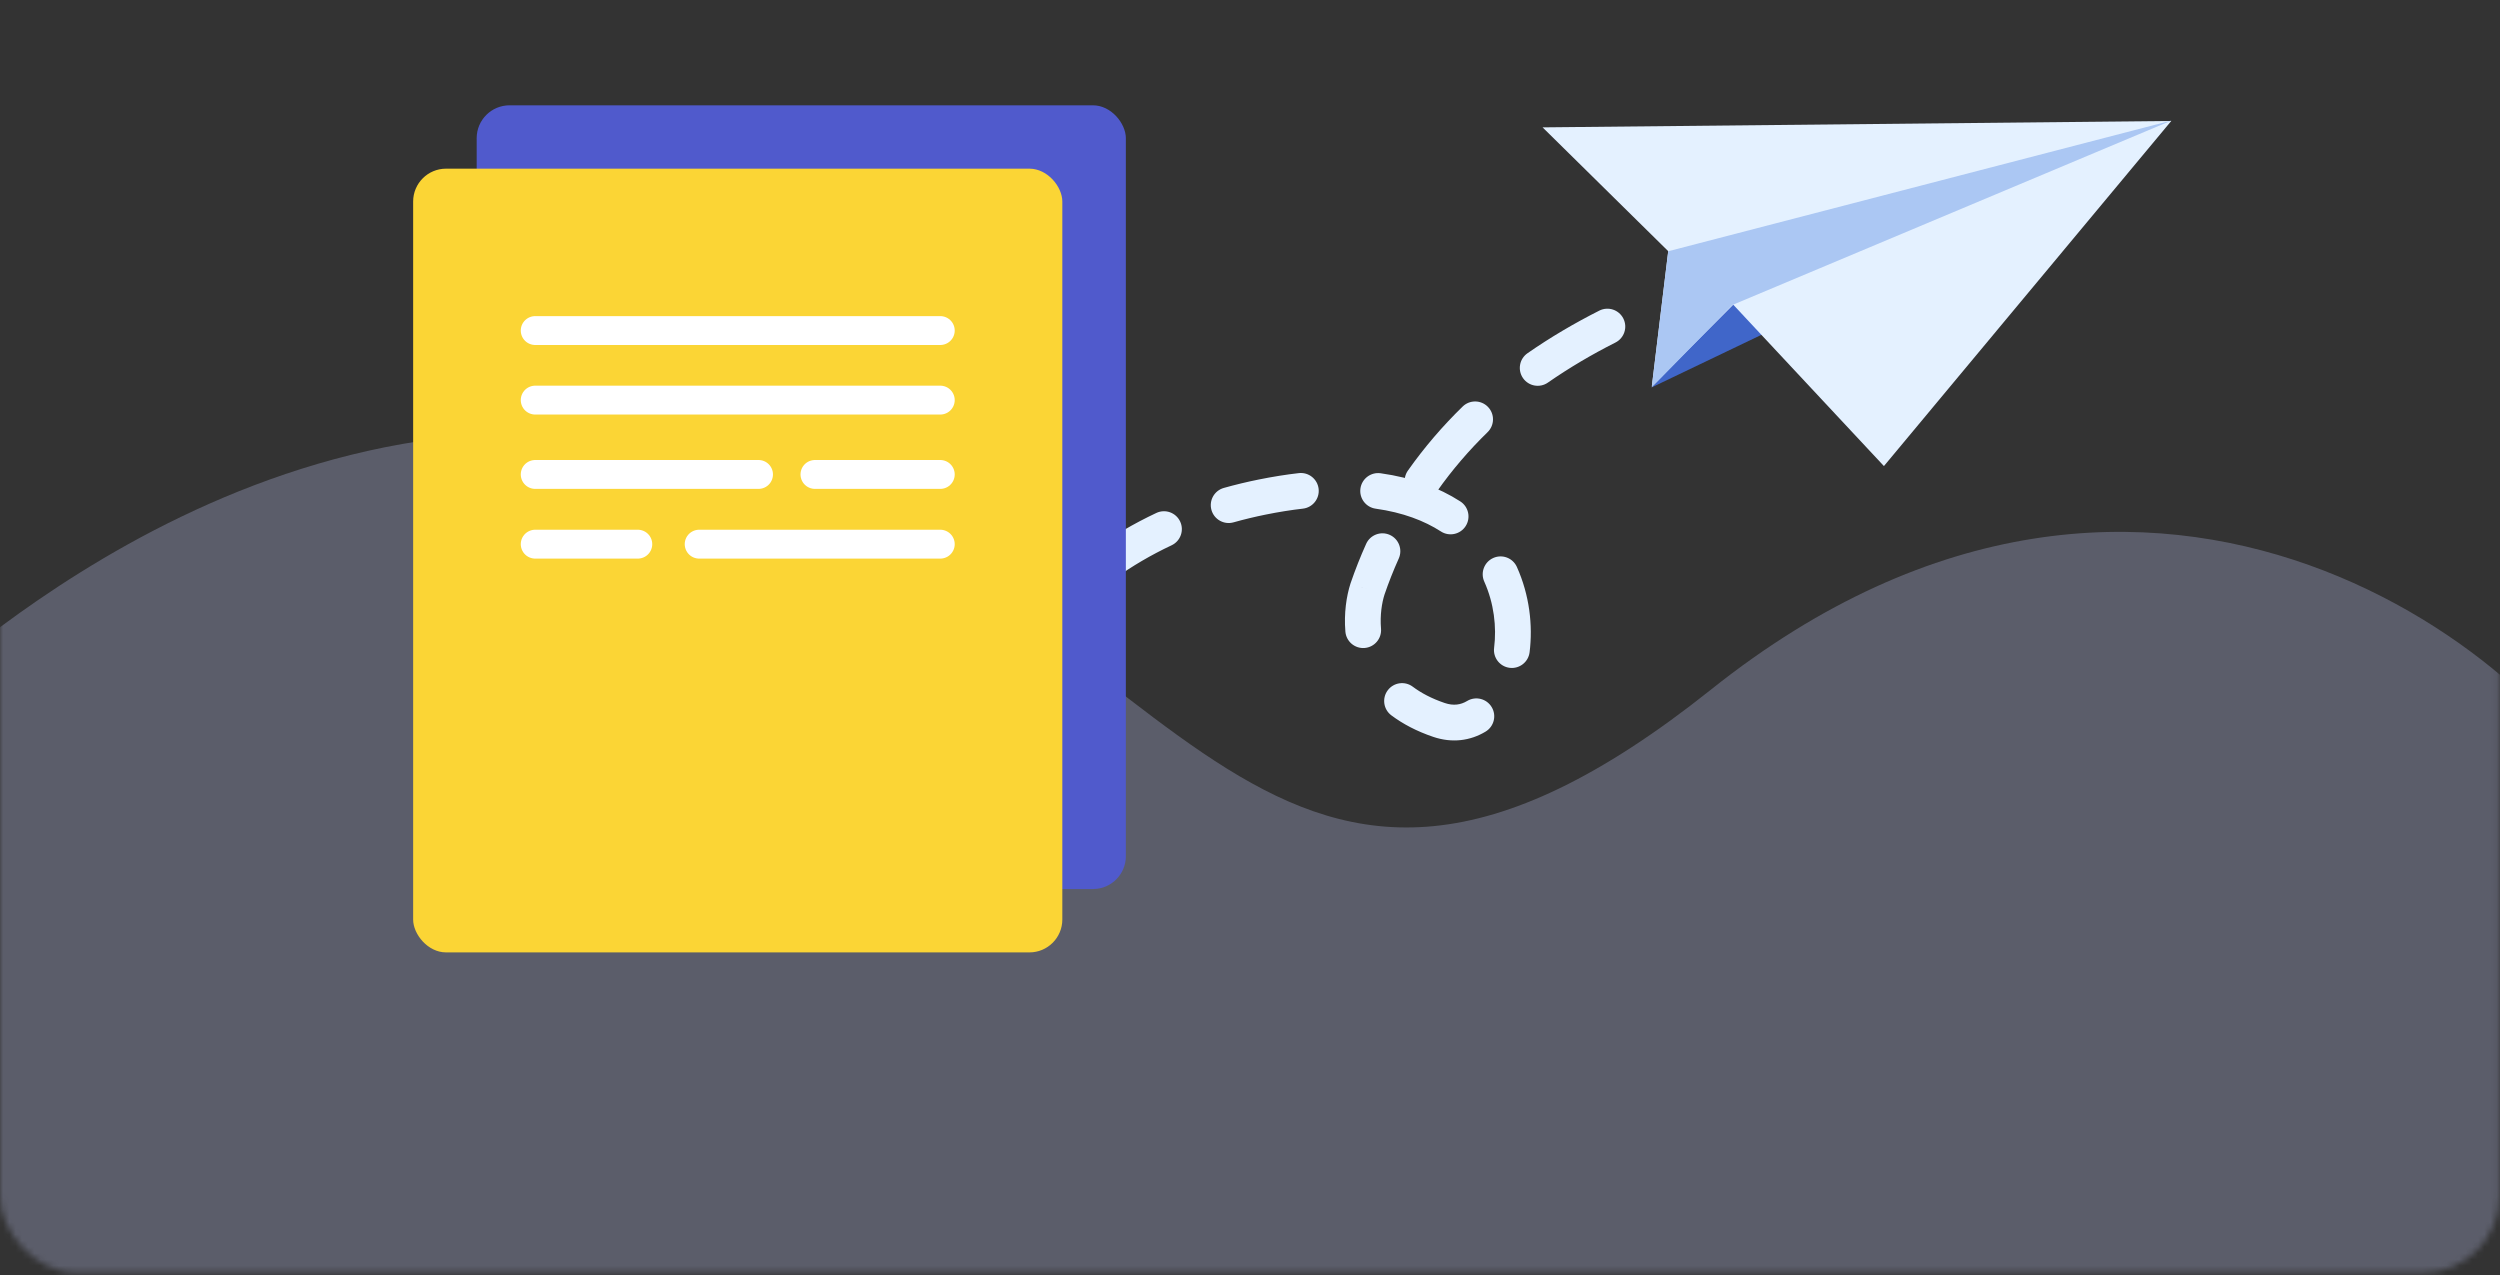 <svg width="400" height="204" viewBox="0 0 400 204" fill="none" xmlns="http://www.w3.org/2000/svg">
<rect x="0" y="0" width="400" height="204" fill="#333333" stroke="none"/>
<mask id="mask0_802_592" style="mask-type:alpha" maskUnits="userSpaceOnUse" x="0" y="-237" width="400" height="441">
<rect y="-237" width="399.903" height="440.601" rx="12.168" fill="url(#paint0_linear_802_592)"/>
</mask>
<g mask="url(#mask0_802_592)">
<path d="M119.663 75.158C49.331 51.369 -7.555 107.221 -12.727 110.324V214.788H408.231C414.782 194.791 426.021 150.041 418.574 131.01C409.266 107.221 345.139 53.438 273.773 110.324C202.407 167.21 189.995 98.947 119.663 75.158Z" fill="#CAD2FF" fill-opacity="0.27"/>
<path d="M218.803 94.235L216.097 93.307L216.088 93.334L216.079 93.362L218.803 94.235ZM230.242 115.191L229.324 117.901L230.242 115.191ZM201.973 79.525L201.407 76.721L201.973 79.525ZM147.346 142.559C147.333 144.139 148.603 145.43 150.183 145.444C151.763 145.457 153.054 144.187 153.068 142.607L147.346 142.559ZM153.354 137.352C153.509 135.779 152.361 134.379 150.788 134.224C149.216 134.068 147.816 135.217 147.66 136.789L153.354 137.352ZM149.722 125.465C149.316 126.992 150.226 128.558 151.752 128.964C153.279 129.37 154.846 128.461 155.252 126.934L149.722 125.465ZM158.769 116.939C159.41 115.495 158.759 113.805 157.315 113.163C155.872 112.522 154.181 113.173 153.54 114.617L158.769 116.939ZM159.073 104.506C158.2 105.823 158.56 107.598 159.877 108.471C161.194 109.344 162.969 108.984 163.842 107.668L159.073 104.506ZM170.416 99.44C171.51 98.3 171.473 96.489 170.333 95.395C169.193 94.301 167.382 94.339 166.288 95.479L170.416 99.44ZM175.037 87.907C173.751 88.826 173.454 90.612 174.372 91.898C175.291 93.183 177.078 93.48 178.363 92.562L175.037 87.907ZM187.452 87.249C188.882 86.577 189.496 84.873 188.824 83.443C188.152 82.013 186.448 81.399 185.018 82.071L187.452 87.249ZM195.812 78.069C194.291 78.496 193.405 80.076 193.832 81.597C194.26 83.118 195.84 84.004 197.36 83.576L195.812 78.069ZM208.463 81.383C210.032 81.204 211.159 79.785 210.98 78.216C210.8 76.646 209.382 75.519 207.812 75.699L208.463 81.383ZM220.9 75.722C219.335 75.503 217.889 76.594 217.67 78.158C217.451 79.723 218.542 81.169 220.106 81.388L220.9 75.722ZM230.548 85.035C231.876 85.891 233.647 85.508 234.503 84.18C235.358 82.852 234.976 81.082 233.648 80.226L230.548 85.035ZM242.703 90.715C242.056 89.273 240.364 88.629 238.922 89.276C237.481 89.922 236.836 91.615 237.483 93.057L242.703 90.715ZM239.057 103.657C238.861 105.225 239.973 106.655 241.541 106.851C243.109 107.047 244.538 105.935 244.734 104.367L239.057 103.657ZM237.692 117.058C239.046 116.243 239.483 114.485 238.668 113.132C237.853 111.778 236.095 111.341 234.742 112.156L237.692 117.058ZM226.043 109.873C224.779 108.925 222.986 109.183 222.038 110.447C221.091 111.712 221.349 113.505 222.613 114.452L226.043 109.873ZM215.262 101.064C215.393 102.638 216.776 103.808 218.35 103.677C219.925 103.545 221.095 102.163 220.963 100.588L215.262 101.064ZM223.8 89.366C224.449 87.925 223.806 86.232 222.366 85.583C220.925 84.935 219.231 85.577 218.583 87.018L223.8 89.366ZM225.264 75.296C224.354 76.587 224.664 78.372 225.956 79.282C227.247 80.191 229.032 79.882 229.942 78.59L225.264 75.296ZM238.016 69.145C239.147 68.042 239.171 66.231 238.069 65.1C236.966 63.968 235.155 63.944 234.023 65.047L238.016 69.145ZM244.398 56.519C243.101 57.42 242.781 59.203 243.682 60.5C244.584 61.797 246.367 62.118 247.664 61.216L244.398 56.519ZM258.47 54.807C259.881 54.095 260.447 52.374 259.735 50.964C259.023 49.553 257.302 48.987 255.892 49.699L258.47 54.807ZM268.107 44.431C266.623 44.973 265.86 46.615 266.402 48.099C266.944 49.583 268.587 50.347 270.071 49.804L268.107 44.431ZM282.194 46.061C283.724 45.668 284.647 44.109 284.254 42.579C283.861 41.048 282.302 40.126 280.772 40.519L282.194 46.061ZM293.711 37.799C292.152 38.058 291.099 39.532 291.358 41.09C291.617 42.649 293.09 43.702 294.649 43.443L293.711 37.799ZM307.287 41.864C308.861 41.731 310.029 40.347 309.896 38.772C309.763 37.198 308.379 36.03 306.804 36.163L307.287 41.864ZM320.012 35.591C318.433 35.591 317.152 36.872 317.152 38.452C317.153 40.032 318.434 41.313 320.014 41.312L320.012 35.591ZM153.068 142.607C153.082 140.922 153.175 139.164 153.354 137.352L147.66 136.789C147.465 138.767 147.362 140.697 147.346 142.559L153.068 142.607ZM155.252 126.934C156.132 123.619 157.295 120.257 158.769 116.939L153.54 114.617C151.938 118.223 150.677 121.871 149.722 125.465L155.252 126.934ZM163.842 107.668C165.747 104.795 167.931 102.031 170.416 99.44L166.288 95.479C163.554 98.329 161.157 101.363 159.073 104.506L163.842 107.668ZM178.363 92.562C181.122 90.59 184.146 88.803 187.452 87.249L185.018 82.071C181.397 83.773 178.075 85.736 175.037 87.907L178.363 92.562ZM197.36 83.576C199.029 83.107 200.755 82.69 202.54 82.329L201.407 76.721C199.484 77.11 197.619 77.56 195.812 78.069L197.36 83.576ZM202.54 82.329C204.621 81.909 206.594 81.597 208.463 81.383L207.812 75.699C205.772 75.932 203.637 76.271 201.407 76.721L202.54 82.329ZM220.106 81.388C224.462 81.998 227.888 83.321 230.548 85.035L233.648 80.226C230.215 78.014 225.985 76.434 220.9 75.722L220.106 81.388ZM237.483 93.057C239.04 96.526 239.477 100.301 239.057 103.657L244.734 104.367C245.274 100.048 244.72 95.209 242.703 90.715L237.483 93.057ZM234.742 112.156C233.727 112.767 232.571 112.96 231.16 112.482L229.324 117.901C232.341 118.923 235.246 118.53 237.692 117.058L234.742 112.156ZM231.16 112.482C229.036 111.763 227.362 110.861 226.043 109.873L222.613 114.452C224.461 115.836 226.684 117.007 229.324 117.901L231.16 112.482ZM220.963 100.588C220.782 98.421 221.098 96.447 221.527 95.109L216.079 93.362C215.429 95.387 215.016 98.116 215.262 101.064L220.963 100.588ZM221.509 95.164C222.197 93.159 222.963 91.227 223.8 89.366L218.583 87.018C217.673 89.04 216.842 91.136 216.097 93.307L221.509 95.164ZM229.942 78.59C232.364 75.152 235.074 72.011 238.016 69.145L234.023 65.047C230.842 68.147 227.9 71.554 225.264 75.296L229.942 78.59ZM247.664 61.216C251.103 58.825 254.726 56.697 258.47 54.807L255.892 49.699C251.931 51.699 248.076 53.962 244.398 56.519L247.664 61.216ZM270.071 49.804C274.08 48.339 278.144 47.1 282.194 46.061L280.772 40.519C276.555 41.602 272.309 42.895 268.107 44.431L270.071 49.804ZM294.649 43.443C299.006 42.719 303.25 42.205 307.287 41.864L306.804 36.163C302.624 36.516 298.228 37.048 293.711 37.799L294.649 43.443ZM320.014 41.312C322.271 41.312 324.388 41.367 326.336 41.467L326.628 35.753C324.577 35.648 322.363 35.59 320.012 35.591L320.014 41.312Z" fill="#E4F1FF"/>
<path d="M282.55 53.227L264.276 61.98L277.29 47.265L282.55 53.227Z" fill="#4066C9"/>
<path d="M347.404 19.354L246.813 20.379L266.912 40.186L264.293 61.778L277.321 48.752L301.428 74.571L347.404 19.354Z" fill="#E4F1FF"/>
<path d="M266.919 40.2L264.276 61.993L277.172 48.801L347.456 19.277L266.919 40.2Z" fill="#ABC7F3"/>
<rect x="76.268" y="16.85" width="103.869" height="125.396" rx="5.26" fill="#505ACC"/>
<rect x="66.103" y="26.987" width="103.869" height="125.396" rx="5.26" fill="#FBD535"/>
<path d="M85.633 52.888H150.444" stroke="white" stroke-width="4.621" stroke-linecap="round"/>
<path d="M85.633 64.017H150.444" stroke="white" stroke-width="4.621" stroke-linecap="round"/>
<path d="M85.633 75.911H121.363M150.444 75.911H130.392" stroke="white" stroke-width="4.621" stroke-linecap="round"/>
<path d="M85.633 87.066H102.048M150.444 87.066H111.867" stroke="white" stroke-width="4.621" stroke-linecap="round"/>
</g>
<defs>
<linearGradient id="paint0_linear_802_592" x1="199.951" y1="-237" x2="199.951" y2="203.601" gradientUnits="userSpaceOnUse">
<stop stop-color="#505ACB"/>
<stop offset="0.818" stop-color="#658DE4"/>
</linearGradient>
</defs>
</svg>
